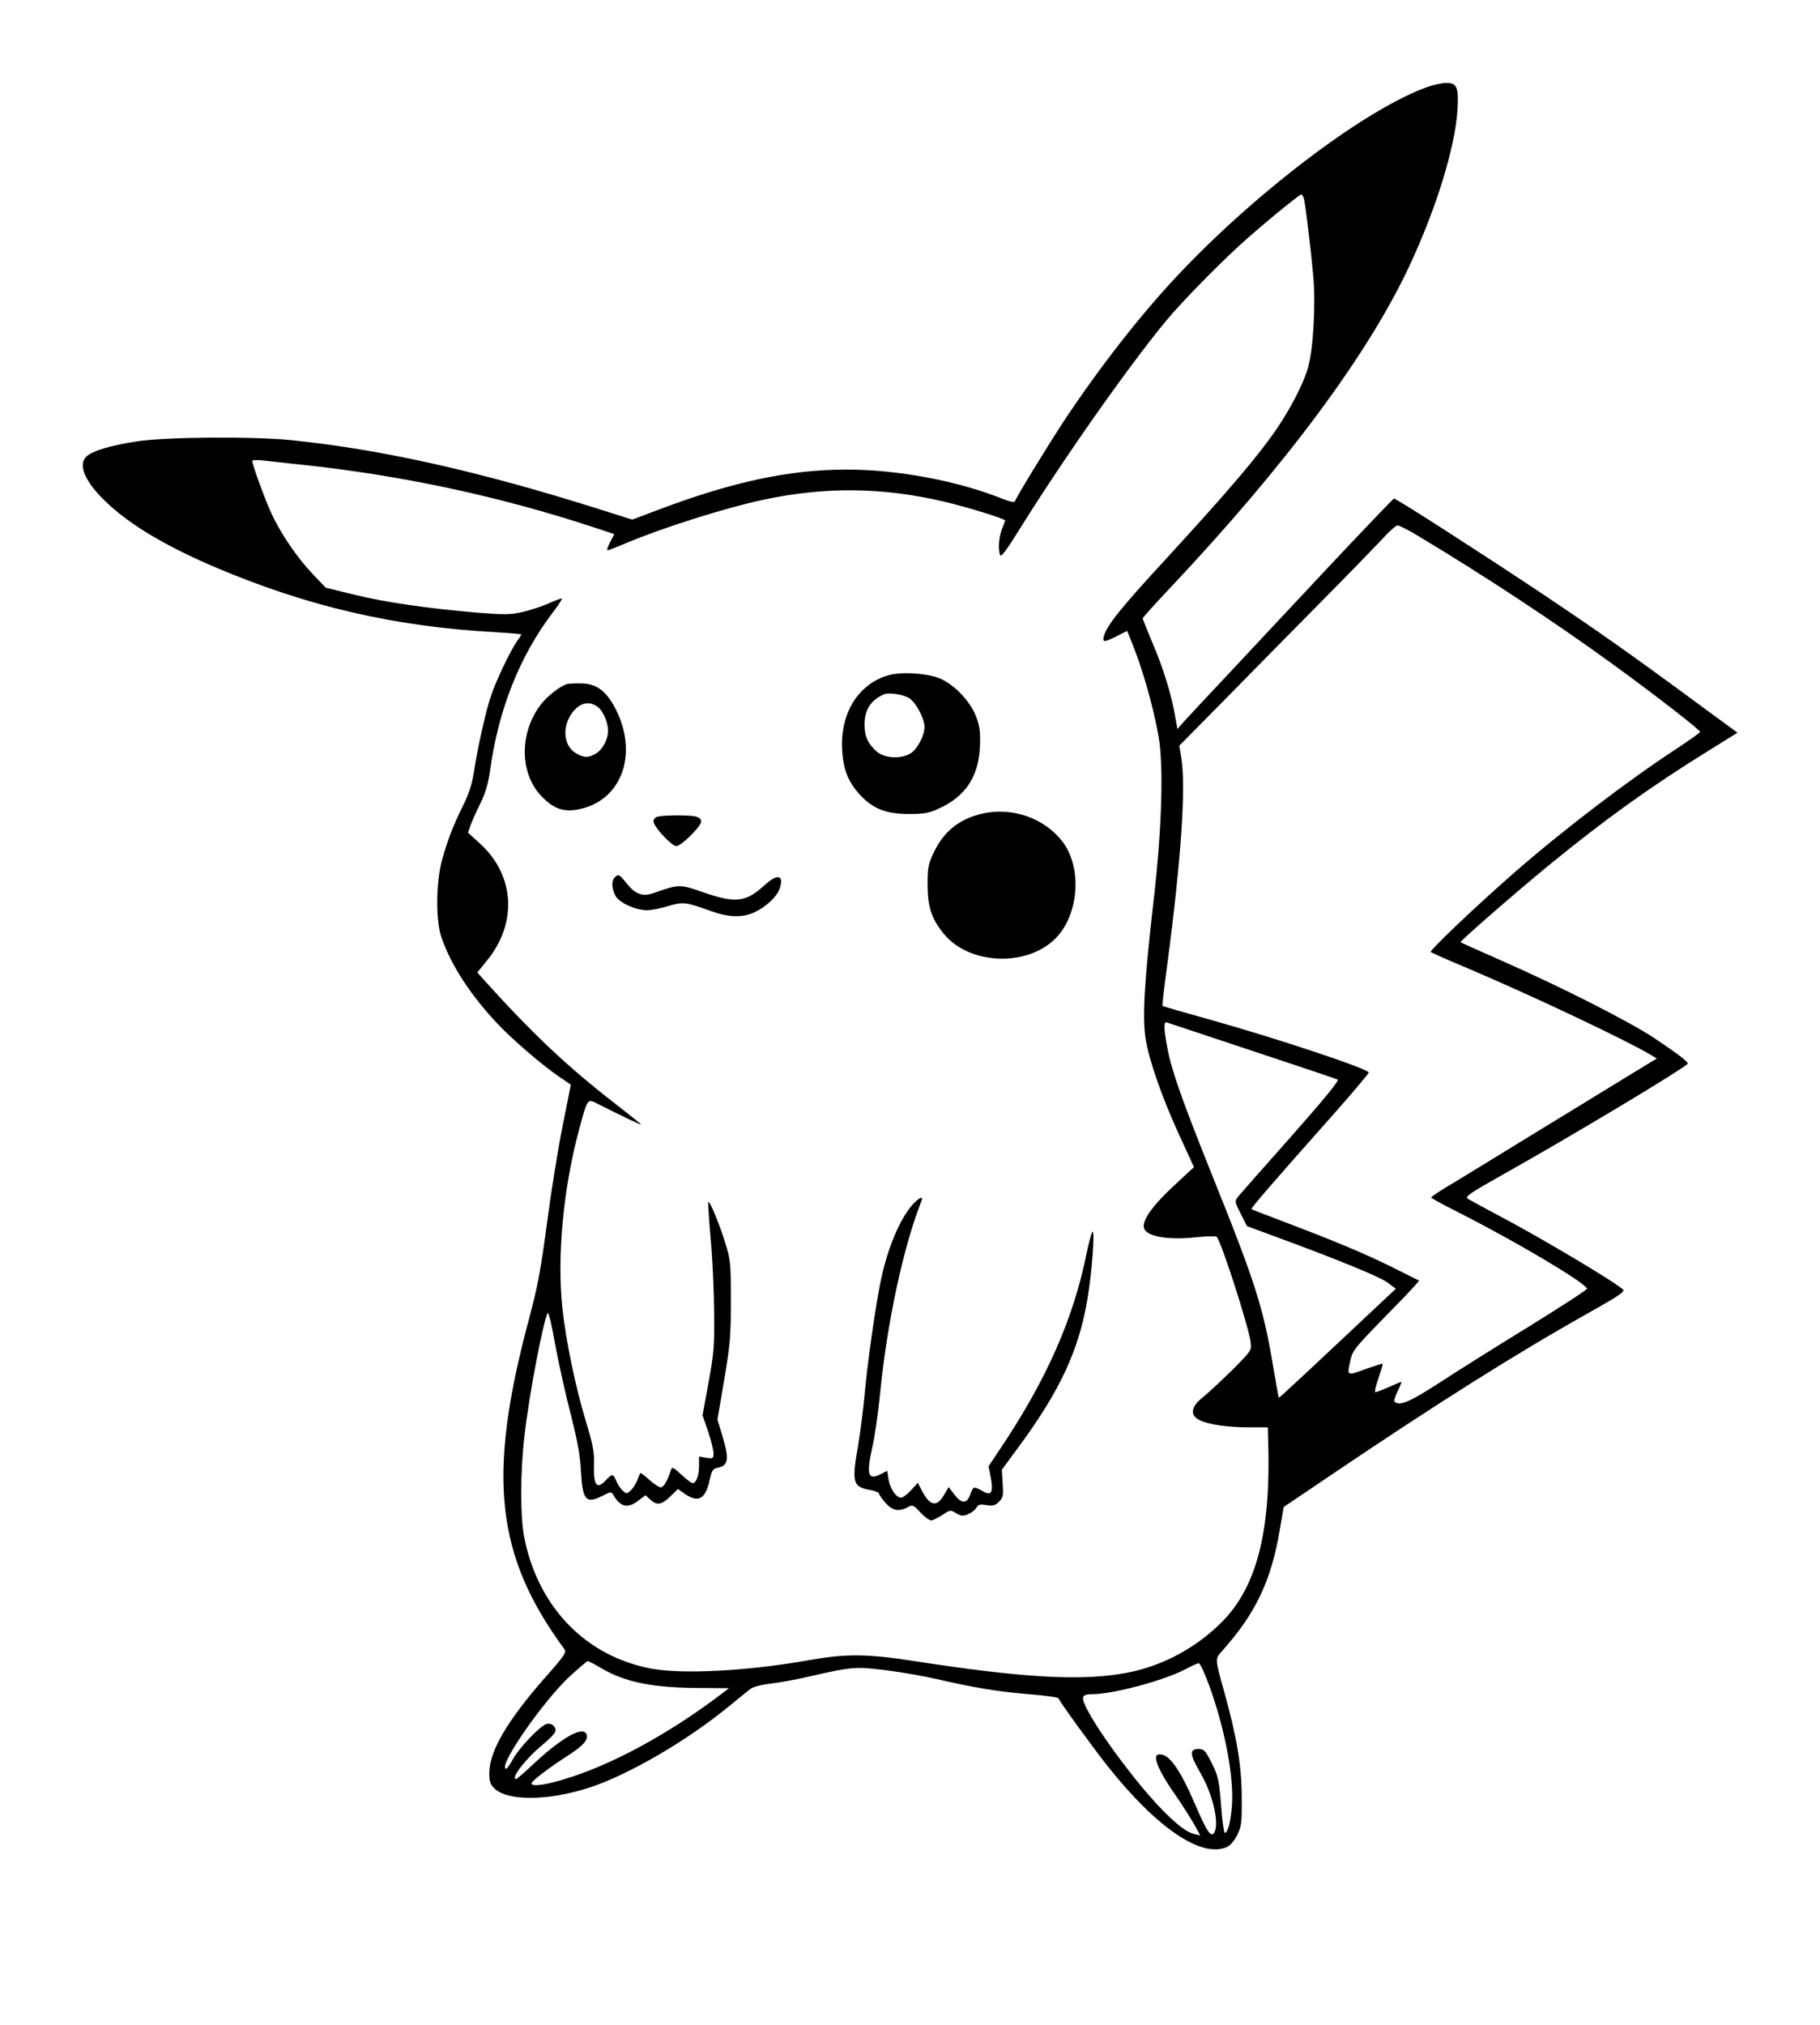 <?xml version="1.0" standalone="no"?>
<!DOCTYPE svg PUBLIC "-//W3C//DTD SVG 20010904//EN"
 "http://www.w3.org/TR/2001/REC-SVG-20010904/DTD/svg10.dtd">
<svg version="1.0" xmlns="http://www.w3.org/2000/svg"
 width="880pt" height="979pt" viewBox="0 0 880 979"
 preserveAspectRatio="xMidYMid meet">

<g transform="translate(0,979) scale(0.1,-0.1)"
fill="#000000" stroke="none">
<path d="M6903 9370 c-290 -103 -801 -485 -1184 -885 -190 -198 -396 -461
-574 -729 -86 -132 -230 -367 -238 -390 -2 -6 -26 -1 -58 12 -216 87 -507 142
-754 142 -279 0 -555 -59 -919 -197 l-119 -45 -161 51 c-572 181 -1047 288
-1486 333 -188 19 -608 16 -750 -6 -123 -19 -212 -45 -241 -72 -40 -36 -15
-108 68 -195 115 -120 295 -231 558 -343 444 -188 862 -285 1348 -312 70 -4
127 -9 127 -11 0 -3 -8 -17 -19 -31 -32 -45 -103 -193 -127 -266 -26 -75 -68
-267 -84 -377 -7 -45 -23 -97 -48 -147 -49 -99 -76 -167 -104 -267 -30 -108
-32 -294 -4 -375 46 -134 138 -276 267 -414 71 -77 226 -210 307 -264 28 -19
52 -35 52 -36 0 -1 -18 -91 -40 -201 -22 -110 -53 -303 -70 -430 -38 -282 -48
-334 -94 -508 -201 -753 -160 -1136 172 -1588 13 -16 3 -31 -97 -144 -177
-202 -262 -347 -265 -450 -1 -43 3 -58 22 -78 60 -64 258 -64 457 0 186 59
471 224 674 390 46 37 93 76 106 86 14 12 51 22 101 28 43 5 129 21 189 35
206 47 222 48 367 30 73 -9 183 -28 243 -42 182 -42 302 -62 450 -74 77 -6
141 -15 143 -20 6 -17 168 -240 237 -327 239 -301 456 -448 579 -391 14 6 36
32 48 57 21 42 23 60 22 186 -1 152 -23 284 -85 508 -45 161 -45 157 -9 197
161 180 237 339 278 585 l19 110 234 158 c514 347 895 587 1252 787 131 74
165 96 155 106 -42 39 -412 259 -613 364 -66 35 -128 69 -138 75 -15 10 9 27
175 120 321 180 848 496 888 532 7 7 -41 44 -160 124 -122 81 -449 247 -735
373 -110 49 -201 89 -203 91 -5 4 261 236 428 373 269 220 486 376 763 548
l148 92 -203 149 c-316 233 -472 343 -758 534 -287 191 -688 449 -700 449 -3
0 -157 -161 -341 -357 -184 -197 -400 -428 -480 -513 -80 -85 -164 -175 -186
-199 l-40 -45 -12 67 c-18 102 -56 227 -109 350 -26 62 -47 115 -47 118 0 3
59 69 131 145 561 595 959 1131 1159 1559 130 278 220 571 232 751 7 112 -2
134 -55 133 -20 0 -60 -9 -89 -19z m-598 -542 c9 -41 34 -250 45 -374 12 -138
0 -354 -26 -443 -21 -74 -82 -192 -150 -293 -91 -133 -233 -300 -539 -633
-215 -233 -285 -320 -298 -372 -7 -29 2 -29 63 2 l50 25 15 -37 c55 -131 109
-317 137 -473 25 -145 16 -454 -26 -810 -43 -376 -53 -546 -37 -650 17 -106
77 -279 161 -463 l73 -159 -97 -90 c-97 -90 -146 -156 -146 -196 0 -47 107
-69 255 -53 50 5 94 6 98 2 21 -20 153 -429 164 -508 5 -41 5 -41 -88 -135
-52 -51 -115 -110 -141 -131 -59 -46 -66 -87 -20 -111 42 -22 136 -36 239 -36
l93 0 2 -72 c13 -430 -55 -697 -221 -866 -124 -126 -288 -215 -460 -248 -216
-42 -501 -26 -1036 57 -219 34 -323 35 -495 5 -300 -54 -619 -71 -773 -42
-314 60 -543 295 -611 628 -21 100 -21 321 0 498 23 204 94 570 113 593 4 4
20 -64 35 -150 16 -87 49 -237 74 -333 33 -130 47 -202 51 -281 8 -143 24
-161 106 -119 37 19 41 20 50 4 35 -60 70 -68 122 -28 l34 26 23 -21 c32 -30
55 -26 97 15 l37 36 28 -20 c69 -49 104 -32 125 62 11 49 15 56 41 61 49 11
54 40 24 143 l-27 90 33 193 c29 172 32 216 32 384 0 177 -2 196 -27 276 -29
94 -75 205 -82 198 -2 -3 3 -81 11 -174 9 -94 16 -253 17 -355 2 -165 -1 -202
-27 -343 l-29 -159 27 -78 c14 -42 26 -90 26 -105 0 -26 -2 -27 -35 -22 l-35
6 0 -45 c0 -47 -14 -84 -31 -84 -5 0 -30 19 -54 41 -39 36 -45 39 -51 23 -15
-50 -35 -84 -49 -84 -8 0 -33 16 -55 36 -22 20 -42 35 -44 33 -1 -2 -8 -18
-15 -36 -7 -17 -21 -39 -32 -49 -18 -16 -20 -16 -38 0 -11 10 -25 31 -31 47
-15 35 -20 36 -50 4 -46 -49 -61 -27 -58 85 2 52 -7 94 -41 205 -49 164 -95
384 -112 544 -26 247 4 571 80 857 43 158 40 154 93 127 111 -56 208 -103 208
-99 0 2 -55 46 -122 98 -235 182 -404 341 -646 610 l-24 27 47 58 c147 180
134 410 -31 562 l-61 56 12 35 c7 19 28 67 47 105 25 50 38 95 47 156 40 295
142 555 303 767 27 35 47 66 45 68 -2 3 -28 -7 -58 -20 -29 -14 -86 -33 -126
-43 -65 -15 -89 -15 -221 -5 -241 20 -458 52 -602 88 l-135 33 -62 65 c-76 80
-155 195 -201 295 -32 70 -92 234 -92 253 0 4 19 5 43 3 23 -3 110 -12 192
-21 484 -51 958 -152 1422 -305 l93 -31 -20 -39 c-11 -21 -17 -39 -12 -39 4 0
44 15 88 34 178 75 481 171 664 210 299 64 578 61 875 -9 108 -25 295 -83 295
-91 0 -2 -7 -21 -15 -41 -15 -36 -20 -99 -9 -127 4 -11 32 26 89 118 212 341
531 795 714 1016 73 88 242 261 358 367 94 86 284 242 295 243 4 0 10 -10 13
-22z m554 -1630 c325 -195 664 -419 935 -616 208 -151 426 -320 426 -330 0 -4
-48 -38 -107 -77 -242 -158 -556 -398 -793 -605 -184 -161 -409 -375 -402
-382 4 -4 81 -38 172 -76 316 -134 774 -351 893 -422 l28 -17 -148 -90 c-81
-50 -278 -170 -438 -268 -159 -98 -338 -207 -397 -243 -60 -35 -108 -67 -108
-71 0 -3 60 -36 134 -73 274 -139 597 -330 620 -367 3 -4 -122 -85 -277 -181
-155 -95 -351 -218 -435 -273 -146 -95 -196 -116 -219 -93 -4 3 3 27 15 51 12
25 20 45 18 45 -2 0 -29 -11 -60 -25 -31 -14 -61 -25 -66 -25 -5 0 2 30 15 67
13 38 22 69 20 71 -1 1 -39 -11 -84 -27 -91 -33 -89 -34 -70 49 8 39 28 63
142 180 73 74 145 149 161 167 l28 32 -128 64 c-135 67 -276 126 -529 222 -82
31 -152 58 -154 60 -4 4 112 138 383 443 100 112 182 210 184 217 4 16 -433
162 -768 256 -124 35 -227 64 -229 66 -2 1 8 91 23 200 67 508 91 858 68 998
l-10 60 227 230 c124 127 334 339 466 473 132 133 264 270 294 302 30 33 61
60 69 60 8 0 53 -23 101 -52z m-804 -2488 c220 -73 406 -135 413 -139 8 -5
-68 -97 -225 -275 -131 -147 -246 -278 -256 -290 -18 -23 -18 -24 12 -83 l30
-60 143 -53 c294 -108 497 -191 537 -220 l40 -30 -147 -138 c-285 -268 -417
-391 -419 -389 -1 1 -11 59 -23 127 -50 305 -86 419 -296 941 -148 369 -198
510 -219 620 -19 100 -19 133 -2 126 6 -2 192 -64 412 -137z m-3148 -2984
c117 -69 251 -96 488 -96 l130 -1 -29 -22 c-262 -200 -546 -354 -781 -422 -89
-26 -145 -32 -145 -16 0 11 85 76 177 135 74 48 99 76 89 102 -16 42 -116 -13
-253 -140 -44 -42 -84 -76 -87 -76 -30 0 45 98 128 166 30 25 57 52 60 61 9
23 -17 47 -42 39 -31 -10 -129 -112 -160 -167 -15 -27 -30 -49 -34 -49 -49 0
182 334 313 452 41 37 77 68 81 68 4 0 33 -15 65 -34z m2943 -93 c77 -217 118
-444 106 -581 -7 -76 -20 -122 -34 -122 -4 0 -13 61 -18 135 -10 122 -14 140
-45 202 -31 61 -37 68 -64 68 -45 0 -43 -26 10 -117 60 -103 92 -245 66 -287
-16 -26 -35 3 -95 142 -65 152 -118 230 -159 235 -22 3 -27 -1 -27 -18 0 -28
32 -90 95 -180 29 -41 67 -102 86 -134 l33 -59 -30 7 c-38 10 -85 46 -158 121
-119 122 -301 366 -362 486 -28 57 -24 69 27 69 100 0 350 67 449 120 30 16
60 29 66 30 7 0 31 -53 54 -117z"/>
<path d="M4297 6526 c-146 -41 -235 -183 -225 -360 5 -97 29 -156 87 -219 62
-67 126 -92 236 -92 76 0 99 5 146 27 128 59 190 153 197 297 3 71 0 97 -18
146 -29 78 -114 164 -185 189 -68 23 -178 29 -238 12z m102 -113 c33 -24 71
-98 71 -137 0 -43 -35 -109 -69 -129 -46 -27 -123 -23 -161 9 -42 36 -60 74
-60 131 0 70 29 116 90 145 25 13 101 1 129 -19z"/>
<path d="M2745 6484 c-34 -8 -98 -58 -131 -101 -104 -137 -102 -333 5 -443 60
-62 109 -78 186 -61 202 45 281 266 173 481 -44 86 -90 123 -160 126 -29 1
-62 0 -73 -2z m143 -110 c27 -18 52 -75 52 -116 0 -43 -26 -91 -59 -111 -37
-22 -59 -21 -98 3 -64 39 -66 143 -4 209 33 35 73 41 109 15z"/>
<path d="M4750 5857 c-113 -26 -188 -87 -237 -192 -25 -53 -28 -71 -28 -155 1
-107 19 -161 79 -235 123 -149 400 -161 539 -22 114 114 131 342 34 469 -87
113 -243 168 -387 135z"/>
<path d="M3183 5843 c-15 -3 -23 -12 -23 -24 0 -25 87 -119 110 -119 24 0 120
95 120 118 0 14 -9 21 -31 26 -34 6 -140 6 -176 -1z"/>
<path d="M2972 5548 c-16 -16 -15 -53 3 -87 17 -34 97 -71 153 -71 22 0 68 9
103 20 71 21 84 20 206 -24 85 -31 152 -33 209 -7 57 26 111 76 124 116 22 66
-11 73 -73 16 -91 -83 -139 -89 -295 -35 -114 40 -119 40 -235 -1 -59 -22 -94
-10 -139 47 -34 42 -38 44 -56 26z"/>
<path d="M4411 3965 c-60 -69 -117 -203 -150 -355 -26 -120 -67 -407 -81 -567
-6 -67 -20 -173 -30 -235 -33 -189 -28 -206 63 -222 20 -4 37 -11 37 -16 0 -5
14 -25 31 -45 34 -38 66 -44 108 -21 23 13 27 11 61 -25 20 -22 44 -39 52 -39
8 0 32 12 54 26 37 25 39 26 67 9 24 -14 33 -15 58 -5 16 7 34 21 40 31 8 16
17 18 48 13 32 -5 43 -2 61 16 20 20 22 30 18 89 l-4 66 81 110 c201 272 294
473 334 722 22 132 36 333 23 318 -5 -6 -19 -58 -31 -117 -61 -299 -187 -587
-397 -905 l-74 -111 11 -57 c13 -72 2 -88 -42 -62 -41 23 -43 22 -58 -18 -16
-46 -42 -45 -77 1 l-27 35 -21 -35 c-35 -63 -69 -58 -108 17 l-20 39 -33 -36
c-18 -20 -40 -36 -48 -36 -24 0 -54 44 -61 90 l-6 40 -31 -16 c-63 -32 -71 -4
-40 136 11 47 27 159 36 250 34 347 113 713 200 933 12 28 -11 19 -44 -18z"/>
</g>
</svg>
